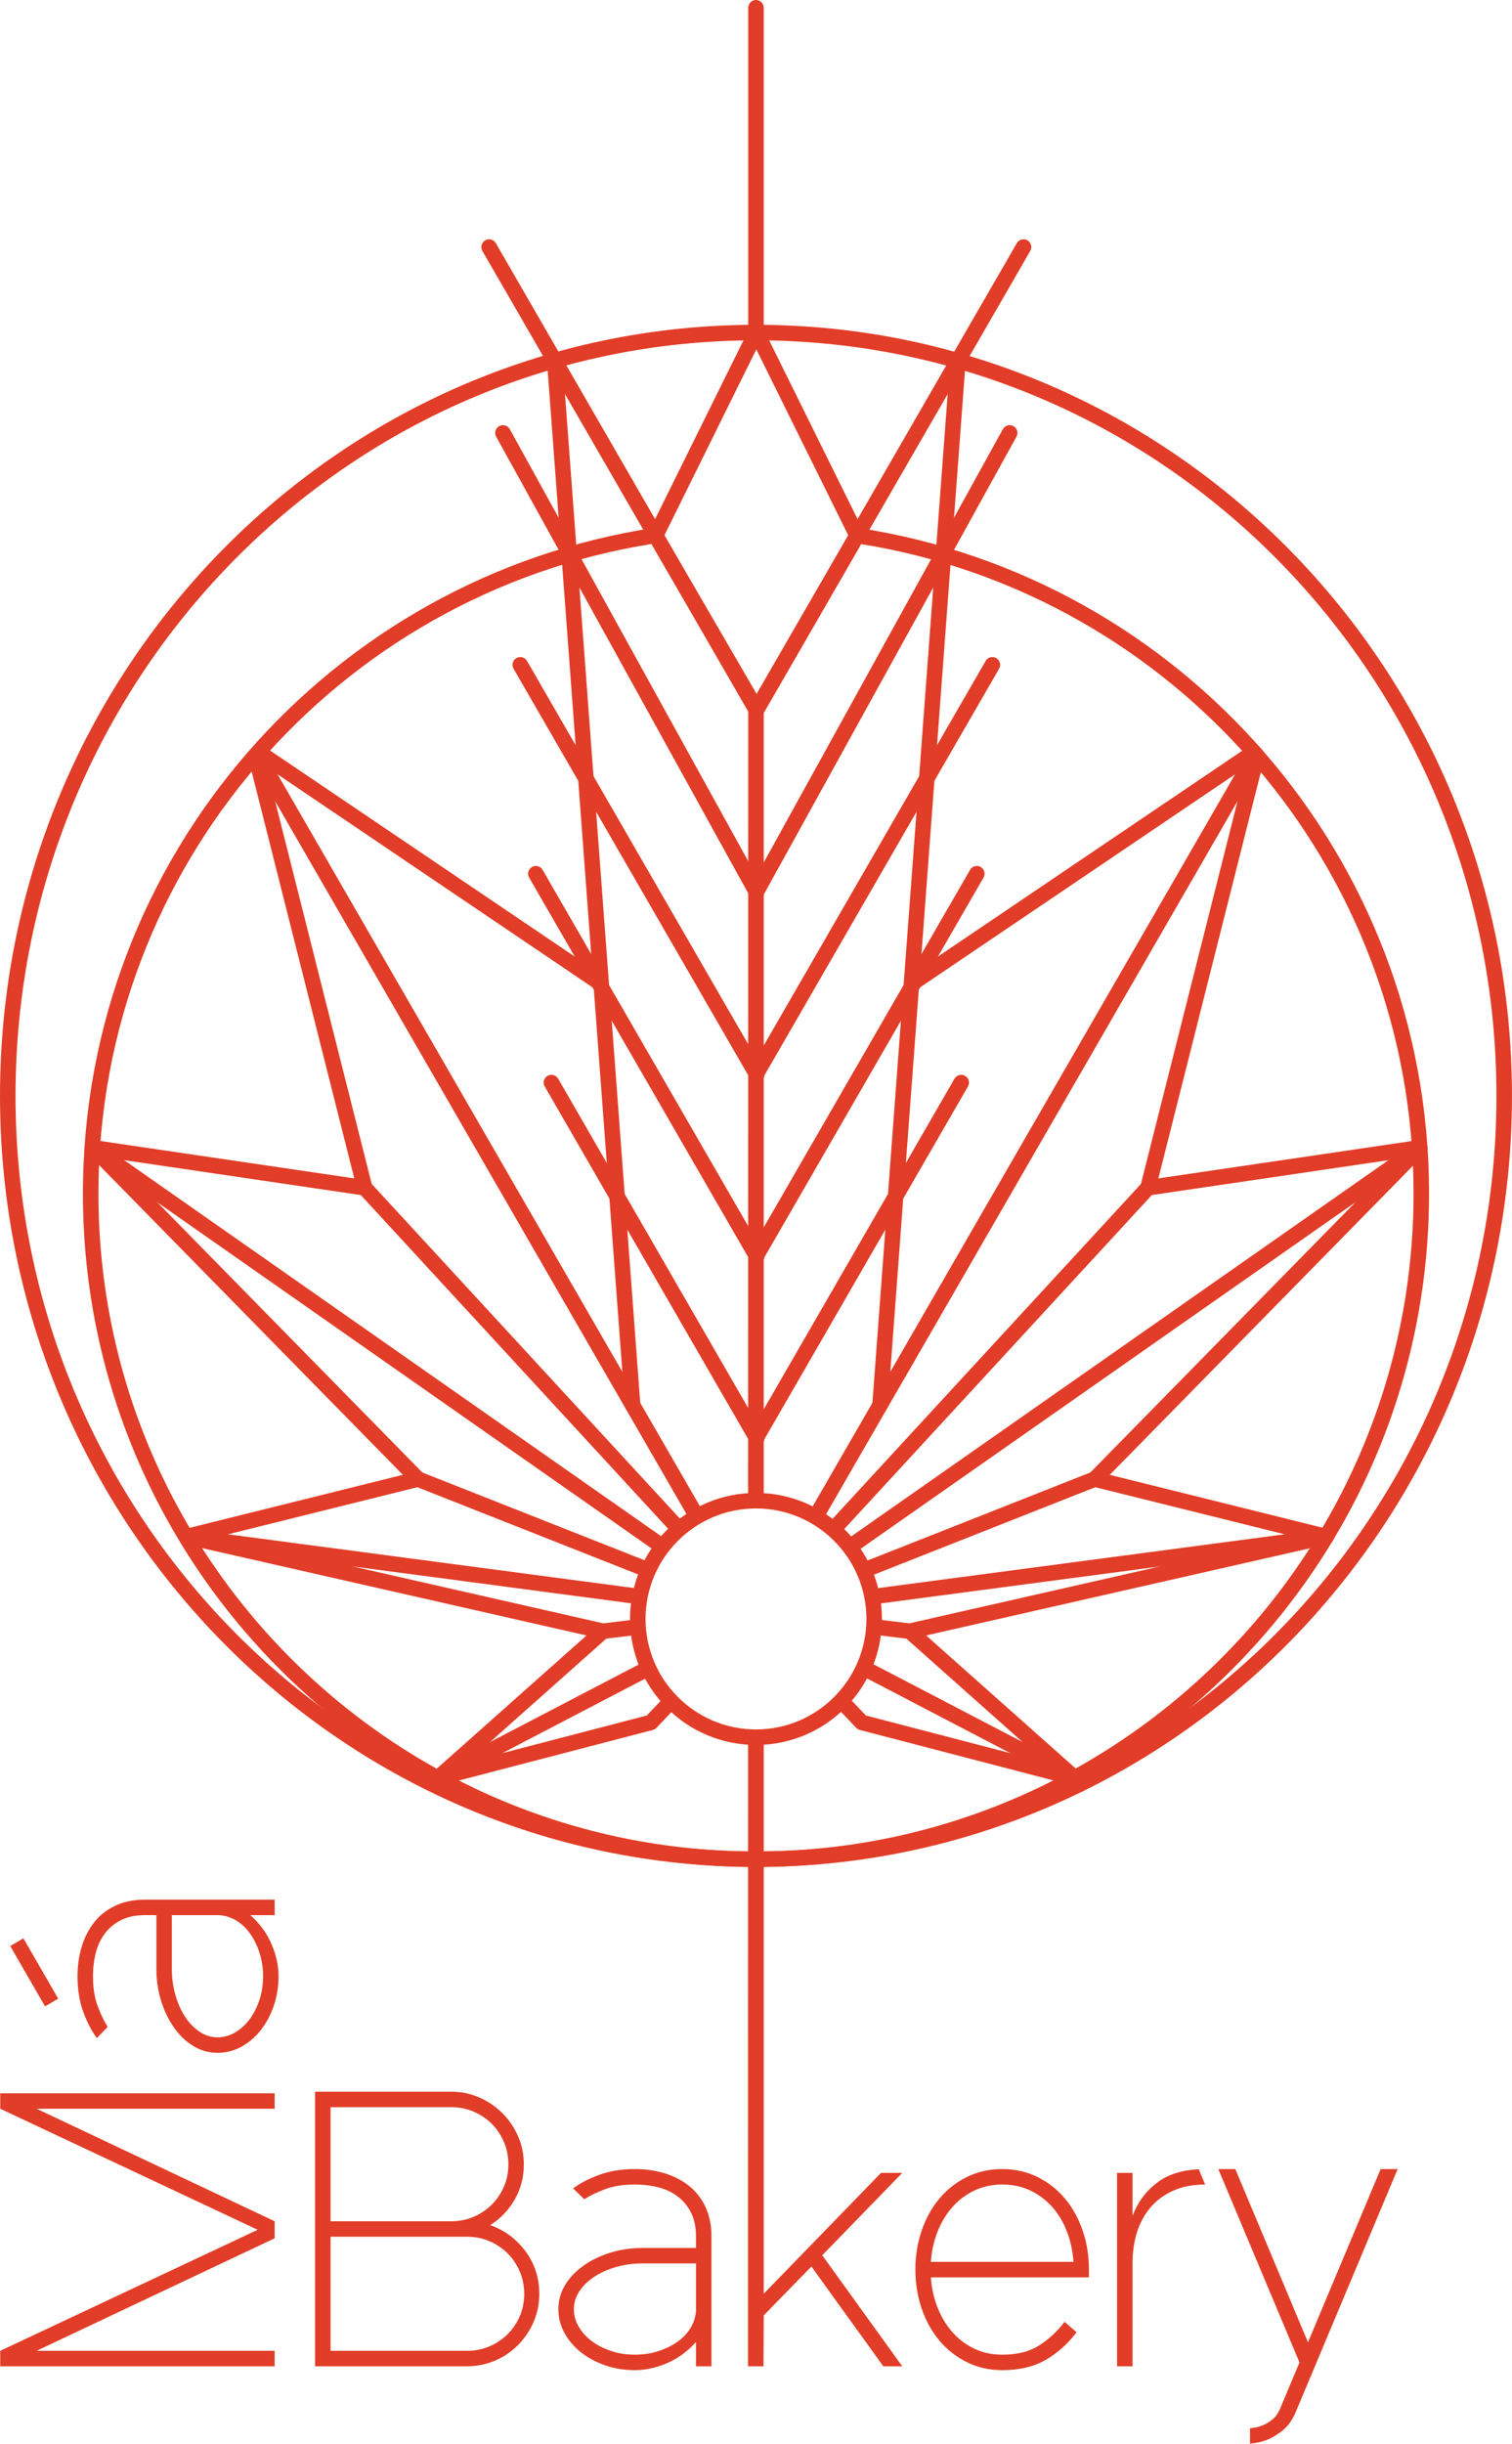 <?xml version="1.0" encoding="UTF-8" standalone="no"?><!DOCTYPE svg PUBLIC "-//W3C//DTD SVG 1.1//EN" "http://www.w3.org/Graphics/SVG/1.1/DTD/svg11.dtd"><svg width="100%" height="100%" viewBox="0 0 4881 7885" version="1.1" xmlns="http://www.w3.org/2000/svg" xmlns:xlink="http://www.w3.org/1999/xlink" xml:space="preserve" xmlns:serif="http://www.serif.com/" style="fill-rule:evenodd;clip-rule:evenodd;stroke-linejoin:round;stroke-miterlimit:2;"><g id="Full-Logo" serif:id="Full Logo"><path d="M2442.59,2239.34l302.392,-523.757l25.481,-12.24c1042.89,159.281 1842.78,1060.88 1842.78,2147.83c0,1199.19 -973.592,2172.79 -2172.78,2172.79c-1199.19,-0 -2172.78,-973.593 -2172.78,-2172.79c-0,-1087.79 801.118,-1989.94 1845.19,-2148.2c9.238,-1.4 18.488,2.457 23.995,10.006c1.331,1.824 2.39,3.791 3.166,5.846l302.566,520.511Zm-339.382,-484.137c-1011.56,161.798 -1785.43,1039.23 -1785.43,2095.97c-0,1171.54 951.139,2122.68 2122.68,2122.68c1171.54,-0 2122.68,-951.14 2122.68,-2122.68c0,-1056.03 -772.83,-1933 -1783.35,-2095.64l-315.415,546.315c-4.469,7.741 -12.723,12.514 -21.661,12.528c-8.938,0.013 -17.206,-4.737 -21.698,-12.464l-317.795,-546.71Z" style="fill:#e23d28;"/><path d="M2440.45,1048.01c-1346.79,0 -2440.45,1114.69 -2440.45,2487.97c0,1373.28 1093.66,2487.97 2440.45,2487.97c1346.79,-0 2440.45,-1114.69 2440.45,-2487.97c-0,-1373.28 -1093.67,-2487.97 -2440.45,-2487.97Zm-0,50.109c1319.4,0 2390.34,1092.5 2390.34,2437.86c-0,1345.36 -1070.94,2437.87 -2390.34,2437.87c-1319.4,-0 -2390.34,-1092.5 -2390.34,-2437.87c0,-1345.36 1070.94,-2437.86 2390.34,-2437.86Z" style="fill:#e23d28;"/><path d="M1017.19,7635.02l-0,-885.952l439.232,0c32.443,0 62.807,6.239 91.091,18.718c28.284,12.478 53.032,29.323 74.245,50.536c21.213,21.213 38.058,45.962 50.537,74.245c12.478,28.284 18.717,58.648 18.717,91.091c-0,41.594 -9.863,79.445 -29.587,113.552c-19.725,34.107 -45.958,61.559 -78.7,82.356c46.507,16.637 84.5,44.921 113.98,84.851c29.48,39.931 44.22,85.684 44.22,137.26c-0,32.444 -6.23,62.807 -18.688,91.091c-12.459,28.284 -29.275,53.033 -50.449,74.245c-21.174,21.213 -45.88,37.851 -74.119,49.913c-28.238,12.062 -58.547,18.094 -90.925,18.094l-489.554,-0Zm49.912,-418.02l0,368.107l440.48,-0c25.789,-0 49.913,-4.783 72.374,-14.35c22.461,-9.567 42.01,-22.669 58.647,-39.306c16.638,-16.638 29.74,-35.979 39.307,-58.024c9.566,-22.045 14.35,-45.961 14.35,-71.75c-0,-25.788 -4.784,-49.912 -14.35,-72.373c-9.567,-22.461 -22.669,-42.01 -39.307,-58.647c-16.637,-16.638 -36.186,-29.74 -58.647,-39.307c-22.461,-9.566 -46.585,-14.35 -72.374,-14.35l-440.48,0Zm389.32,-49.912c25.788,-0 49.913,-4.784 72.373,-14.35c22.461,-9.567 42.01,-22.669 58.648,-39.307c16.637,-16.637 29.74,-35.978 39.306,-58.023c9.567,-22.045 14.35,-45.962 14.35,-71.75c0,-25.788 -4.783,-49.913 -14.35,-72.373c-9.566,-22.461 -22.669,-42.01 -39.306,-58.648c-16.638,-16.637 -36.187,-29.739 -58.648,-39.306c-22.46,-9.567 -46.585,-14.35 -72.373,-14.35l-389.32,0l0,368.107l389.32,-0Z" style="fill:#e23d28;fill-rule:nonzero;"/><path d="M1849.99,7061.03c22.46,-16.638 50.536,-31.196 84.227,-43.674c33.691,-12.478 72.166,-18.717 115.424,-18.717c34.107,0 66.134,4.575 96.082,13.726c29.947,9.151 56.151,22.669 78.612,40.554c22.461,17.886 40.138,40.554 53.032,68.006c12.895,27.452 19.342,59.064 19.342,94.834l-0,419.268l-49.913,-0l-0,-78.613c-9.983,11.646 -22.045,23.085 -36.187,34.315c-14.142,11.23 -29.74,21.005 -46.793,29.324c-17.054,8.319 -35.355,14.974 -54.904,19.965c-19.549,4.991 -39.306,7.487 -59.271,7.487c-34.107,-0 -66.135,-5.199 -96.082,-15.598c-29.948,-10.398 -56.152,-24.54 -78.613,-42.426c-22.461,-17.885 -40.138,-38.682 -53.032,-62.391c-12.894,-23.708 -19.342,-49.289 -19.342,-76.741c0,-27.452 7.071,-53.032 21.213,-76.74c14.142,-23.709 33.691,-44.506 58.648,-62.391c24.956,-17.886 53.864,-32.028 86.723,-42.426c32.859,-10.399 68.006,-15.598 105.441,-15.598l172.199,0l-0,-37.435c-0,-29.115 -5.199,-54.28 -15.598,-75.493c-10.398,-21.212 -24.54,-38.682 -42.426,-52.408c-17.885,-13.726 -38.682,-23.708 -62.391,-29.948c-23.708,-6.239 -49.288,-9.358 -76.74,-9.358c-37.435,-0 -69.462,4.991 -96.082,14.974c-26.621,9.982 -49.081,20.797 -67.383,32.443l-36.186,-34.939Zm224.607,242.077c-30.78,-0 -59.687,3.951 -86.723,11.854c-27.037,7.903 -50.537,18.509 -70.502,31.819c-19.965,13.311 -35.771,28.908 -47.417,46.794c-11.647,17.885 -17.47,36.81 -17.47,56.775c0,19.966 5.199,38.891 15.598,56.776c10.398,17.886 24.54,33.483 42.426,46.793c17.885,13.31 38.682,23.917 62.391,31.82c23.708,7.903 49.289,11.854 76.741,11.854c26.62,0 51.576,-3.743 74.869,-11.23c23.292,-7.487 43.881,-17.47 61.767,-29.948c17.885,-12.478 32.027,-27.244 42.426,-44.298c10.398,-17.053 16.429,-35.562 18.093,-55.527l-0,-153.482l-172.199,-0Z" style="fill:#e23d28;fill-rule:nonzero;"/><path d="M3235.81,7597.59c47.417,0 86.723,-9.775 117.918,-29.324c31.196,-19.549 58.856,-45.129 82.98,-76.741l38.683,33.692c-28.284,37.434 -61.559,67.174 -99.826,89.219c-38.266,22.044 -84.851,33.067 -139.755,33.067c-41.594,-0 -79.653,-8.527 -114.176,-25.581c-34.523,-17.053 -64.055,-40.138 -88.595,-69.253c-24.54,-29.116 -43.674,-63.431 -57.4,-102.946c-13.726,-39.514 -20.589,-81.732 -20.589,-126.653c0,-44.922 6.847,-87.139 20.541,-126.654c13.693,-39.514 32.784,-73.829 57.273,-102.945c24.488,-29.116 53.955,-52.2 88.4,-69.254c34.445,-17.053 72.419,-25.58 113.922,-25.58c41.503,0 79.477,8.527 113.922,25.58c34.445,17.054 63.911,40.138 88.4,69.254c24.488,29.116 43.579,63.431 57.273,102.945c13.693,39.515 20.54,81.732 20.54,126.654l-0,24.956l-510.358,0c2.496,34.939 9.775,67.59 21.837,97.954c12.062,30.364 28.076,56.776 48.041,79.237c19.965,22.46 43.466,40.138 70.502,53.032c27.036,12.894 57.191,19.341 90.467,19.341Zm-0,-549.04c-33.276,-0 -63.431,6.447 -90.467,19.341c-27.036,12.894 -50.537,30.572 -70.502,53.032c-19.965,22.461 -35.979,48.873 -48.041,79.237c-12.062,30.363 -19.341,63.015 -21.837,97.954l460.445,-0c-2.495,-34.939 -9.566,-67.591 -21.213,-97.954c-11.646,-30.364 -27.452,-56.776 -47.417,-79.237c-19.965,-22.46 -43.465,-40.138 -70.502,-53.032c-27.036,-12.894 -57.191,-19.341 -90.466,-19.341Z" style="fill:#e23d28;fill-rule:nonzero;"/><path d="M3869.72,6999.16l20.743,49.388c-39.025,0.019 -73.074,6.466 -102.146,19.341c-29.115,12.894 -53.448,30.572 -72.997,53.032c-19.549,22.461 -34.315,49.081 -44.298,79.861c-9.982,30.779 -14.974,64.47 -14.974,101.073l0,333.168l-49.912,-0l-0,-623.91l49.912,0l0,138.508c17.47,-45.753 45.13,-82.356 82.98,-109.808c33.581,-24.355 77.148,-37.907 130.692,-40.653Z" style="fill:#e23d28;fill-rule:nonzero;"/><path d="M118.006,7585.12l768.656,-0l0,49.912l-885.951,0l-0,-49.912l831.047,-390.568l-831.047,-390.567l-0,-49.913l885.951,0l0,49.913l-768.656,0l768.656,363.115l0,54.904l-768.656,363.116Z" style="fill:#e23d28;fill-rule:nonzero;"/><path d="M312.666,6576.14c-16.638,-22.461 -31.196,-50.537 -43.674,-84.228c-12.478,-33.691 -18.717,-72.166 -18.717,-115.423c-0,-34.107 4.575,-66.135 13.726,-96.082c9.15,-29.948 22.668,-56.152 40.554,-78.613c17.885,-22.461 40.554,-40.138 68.006,-53.032c27.452,-12.894 59.063,-19.341 94.834,-19.341l419.267,-0l0,49.912l-78.612,0c11.646,9.983 23.084,22.045 34.315,36.187c11.23,14.142 21.005,29.74 29.323,46.793c8.319,17.054 14.974,35.355 19.966,54.904c4.991,19.549 7.486,39.307 7.486,59.272c0,34.107 -5.199,66.134 -15.597,96.082c-10.399,29.947 -24.541,56.152 -42.426,78.612c-17.886,22.461 -38.682,40.138 -62.391,53.033c-23.709,12.894 -49.289,19.341 -76.741,19.341c-27.452,-0 -53.032,-7.071 -76.741,-21.213c-23.708,-14.142 -44.505,-33.691 -62.391,-58.648c-17.885,-24.956 -32.027,-53.864 -42.426,-86.723c-10.398,-32.859 -15.597,-68.006 -15.597,-105.441l-0,-172.199l-37.435,0c-29.116,0 -54.28,5.2 -75.493,15.598c-21.213,10.399 -38.682,24.54 -52.408,42.426c-13.726,17.885 -23.709,38.682 -29.948,62.391c-6.239,23.708 -9.359,49.289 -9.359,76.741c0,37.434 4.992,69.462 14.974,96.082c9.983,26.62 20.797,49.081 32.444,67.382l-34.939,36.187Zm242.077,-224.608c-0,30.78 3.951,59.688 11.854,86.724c7.903,27.036 18.509,50.536 31.819,70.501c13.31,19.966 28.908,35.771 46.793,47.418c17.886,11.646 36.811,17.469 56.776,17.469c19.965,0 38.89,-5.199 56.776,-15.598c17.885,-10.398 33.483,-24.54 46.793,-42.426c13.31,-17.885 23.917,-38.682 31.819,-62.39c7.903,-23.709 11.855,-49.289 11.855,-76.741c-0,-26.62 -3.744,-51.577 -11.231,-74.869c-7.487,-23.293 -17.469,-43.882 -29.947,-61.767c-12.478,-17.886 -27.244,-32.028 -44.298,-42.426c-17.053,-10.399 -35.563,-16.43 -55.528,-18.094l-153.481,0l-0,172.199Zm-409.285,122.287l-112.304,-194.66l42.426,-24.957l112.304,194.66l-42.426,24.957Z" style="fill:#e23d28;fill-rule:nonzero;"/><path d="M4182.45,7783.51c-10.814,24.956 -24.332,44.09 -40.554,57.4c-16.222,13.31 -32.235,23.292 -48.041,29.947c-18.301,7.487 -37.851,12.063 -58.648,13.726l0,-49.912c14.142,-0.832 27.452,-3.744 39.931,-8.735c10.814,-4.16 21.629,-10.607 32.443,-19.341c10.814,-8.735 19.549,-21.421 26.204,-38.059l61.143,-145.995l-262.042,-623.909l54.904,0l234.59,559.023l234.59,-559.023l54.904,0l-329.424,784.878Z" style="fill:#e23d28;fill-rule:nonzero;"/><path d="M2415.4,25.055l0,1048.01c0,13.828 11.227,25.054 25.055,25.054c13.828,0 25.054,-11.226 25.054,-25.054l0,-1048.01c0,-13.828 -11.226,-25.055 -25.054,-25.055c-13.828,0 -25.055,11.227 -25.055,25.055Z" style="fill:#e23d28;"/><path d="M2965.81,3188.84l1095.93,-740.909c11.455,-7.745 14.468,-23.333 6.724,-34.789c-7.745,-11.455 -23.333,-14.468 -34.789,-6.724l-1095.93,740.909c-11.456,7.745 -14.469,23.333 -6.724,34.789c7.745,11.456 23.333,14.469 34.789,6.724Z" style="fill:#e23d28;"/><path d="M3730.21,3838.57l351.819,-1393.88c3.384,-13.407 -4.754,-27.04 -18.161,-30.424c-13.408,-3.384 -27.041,4.754 -30.425,18.161l-351.818,1393.88c-3.384,13.407 4.753,27.04 18.161,30.424c13.407,3.384 27.04,-4.754 30.424,-18.161Z" style="fill:#e23d28;"/><path d="M3709.57,3857.23l877.233,-129.241c13.68,-2.015 23.15,-14.758 21.135,-28.438c-2.016,-13.681 -14.759,-23.151 -28.439,-21.136l-877.232,129.241c-13.681,2.016 -23.151,14.759 -21.136,28.439c2.016,13.68 14.759,23.151 28.439,21.135Z" style="fill:#e23d28;"/><path d="M3551.9,4789.92l1049.14,-1069.17c9.685,-9.87 9.535,-25.746 -0.335,-35.431c-9.87,-9.685 -25.746,-9.534 -35.431,0.335l-1049.14,1069.17c-9.685,9.87 -9.535,25.746 0.335,35.431c9.87,9.685 25.746,9.534 35.431,-0.335Z" style="fill:#e23d28;"/><path d="M3527.97,4796.68l746.982,185.626c13.42,3.335 27.023,-4.853 30.357,-18.273c3.335,-13.42 -4.852,-27.022 -18.272,-30.357l-746.982,-185.626c-13.42,-3.335 -27.022,4.852 -30.357,18.272c-3.335,13.42 4.853,27.023 18.272,30.358Z" style="fill:#e23d28;"/><path d="M2920.03,5282l532.412,473.374c10.334,9.188 26.184,8.258 35.372,-2.076c9.188,-10.334 8.258,-26.184 -2.076,-35.372l-532.413,-473.374c-10.334,-9.188 -26.183,-8.258 -35.371,2.076c-9.188,10.334 -8.258,26.184 2.076,35.372Z" style="fill:#e23d28;"/><path d="M2942.23,5287.71l1344.32,-305.285c13.485,-3.062 21.946,-16.496 18.884,-29.981c-3.062,-13.484 -16.496,-21.946 -29.981,-18.884l-1344.32,305.285c-13.485,3.063 -21.946,16.497 -18.884,29.981c3.062,13.485 16.496,21.947 29.981,18.884Z" style="fill:#e23d28;"/><path d="M2420.2,1084.17l324.016,655.04c6.131,12.394 21.172,17.479 33.566,11.348c12.395,-6.131 17.48,-21.171 11.349,-33.566l-324.017,-655.039c-6.131,-12.394 -21.171,-17.479 -33.566,-11.349c-12.394,6.131 -17.479,21.172 -11.348,33.566Z" style="fill:#e23d28;"/><path d="M3067.39,1162.11l-251.477,3369.89c-1.029,13.789 9.331,25.82 23.121,26.849c13.79,1.029 25.821,-9.331 26.85,-23.12l251.476,-3369.89c1.029,-13.789 -9.331,-25.82 -23.12,-26.849c-13.79,-1.029 -25.821,9.331 -26.85,23.12Z" style="fill:#e23d28;"/><path d="M3282.46,784.624l-861.502,1492.17c-6.914,11.975 -2.805,27.311 9.171,34.225c11.975,6.914 27.311,2.805 34.225,-9.171l861.502,-1492.16c6.914,-11.976 2.805,-27.311 -9.17,-34.225c-11.976,-6.914 -27.312,-2.805 -34.226,9.17Z" style="fill:#e23d28;"/><path d="M3237.47,1384.76l-816.748,1479.14c-6.684,12.105 -2.283,27.36 9.822,34.044c12.105,6.684 27.36,2.283 34.044,-9.822l816.748,-1479.14c6.685,-12.105 2.284,-27.359 -9.822,-34.044c-12.105,-6.684 -27.359,-2.283 -34.044,9.822Z" style="fill:#e23d28;"/><path d="M3181.87,2132.58l-763.121,1321.76c-6.914,11.976 -2.805,27.311 9.171,34.225c11.975,6.914 27.311,2.805 34.225,-9.17l763.12,-1321.76c6.914,-11.975 2.805,-27.311 -9.17,-34.225c-11.976,-6.914 -27.311,-2.805 -34.225,9.17Z" style="fill:#e23d28;"/><path d="M3131.58,2806.56l-712.825,1234.65c-6.914,11.975 -2.805,27.311 9.171,34.225c11.975,6.914 27.311,2.805 34.225,-9.171l712.825,-1234.65c6.914,-11.976 2.805,-27.312 -9.17,-34.226c-11.976,-6.914 -27.312,-2.804 -34.226,9.171Z" style="fill:#e23d28;"/><path d="M3081.28,3480.53l-662.53,1147.54c-6.914,11.976 -2.805,27.312 9.171,34.226c11.975,6.914 27.311,2.804 34.225,-9.171l662.53,-1147.54c6.914,-11.975 2.805,-27.311 -9.171,-34.225c-11.975,-6.914 -27.311,-2.805 -34.225,9.171Z" style="fill:#e23d28;"/><path d="M1945.36,3147.33l-1095.93,-740.909c-11.456,-7.744 -27.044,-4.731 -34.789,6.724c-7.744,11.456 -4.731,27.044 6.724,34.789l1095.93,740.909c11.456,7.745 27.044,4.732 34.789,-6.724c7.745,-11.456 4.732,-27.044 -6.724,-34.789Z" style="fill:#e23d28;"/><path d="M1201.48,3826.31l-351.818,-1393.88c-3.384,-13.407 -17.017,-21.545 -30.425,-18.161c-13.407,3.384 -21.545,17.017 -18.161,30.424l351.819,1393.88c3.384,13.407 17.017,21.545 30.424,18.161c13.408,-3.384 21.545,-17.017 18.161,-30.424Z" style="fill:#e23d28;"/><path d="M1180.84,3807.65l-877.232,-129.241c-13.68,-2.015 -26.423,7.455 -28.439,21.136c-2.015,13.68 7.455,26.423 21.135,28.438l877.233,129.241c13.68,2.016 26.423,-7.455 28.439,-21.135c2.015,-13.68 -7.455,-26.423 -21.136,-28.439Z" style="fill:#e23d28;"/><path d="M1366.98,4754.82l-1049.14,-1069.17c-9.685,-9.869 -25.561,-10.02 -35.431,-0.335c-9.87,9.685 -10.02,25.561 -0.335,35.431l1049.14,1069.17c9.685,9.869 25.561,10.02 35.431,0.335c9.87,-9.685 10.02,-25.561 0.335,-35.431Z" style="fill:#e23d28;"/><path d="M1343.05,4748.05l-746.982,185.626c-13.42,3.335 -21.607,16.937 -18.273,30.357c3.335,13.42 16.938,21.608 30.358,18.273l746.981,-185.626c13.42,-3.335 21.608,-16.938 18.273,-30.358c-3.335,-13.42 -16.937,-21.607 -30.357,-18.272Z" style="fill:#e23d28;"/><path d="M1929.78,5244.56l-532.413,473.374c-10.334,9.188 -11.264,25.038 -2.076,35.372c9.188,10.334 25.038,11.264 35.372,2.076l532.412,-473.374c10.334,-9.188 11.264,-25.038 2.076,-35.372c-9.188,-10.334 -25.037,-11.264 -35.371,-2.076Z" style="fill:#e23d28;"/><path d="M1951.98,5238.85l-1344.32,-305.285c-13.485,-3.062 -26.919,5.4 -29.981,18.884c-3.062,13.485 5.399,26.919 18.884,29.981l1344.32,305.285c13.485,3.063 26.919,-5.399 29.981,-18.884c3.062,-13.484 -5.4,-26.918 -18.884,-29.981Z" style="fill:#e23d28;"/><path d="M2417.99,1061.96l-324.017,655.039c-6.131,12.395 -1.046,27.435 11.349,33.566c12.394,6.131 27.435,1.046 33.566,-11.348l324.016,-655.04c6.131,-12.394 1.046,-27.435 -11.349,-33.566c-12.394,-6.13 -27.434,-1.045 -33.565,11.349Z" style="fill:#e23d28;"/><path d="M1765.75,1165.84l251.476,3369.89c1.029,13.789 13.06,24.149 26.85,23.12c13.789,-1.029 24.149,-13.06 23.12,-26.849l-251.476,-3369.89c-1.029,-13.789 -13.06,-24.149 -26.85,-23.12c-13.789,1.029 -24.149,13.06 -23.12,26.849Z" style="fill:#e23d28;"/><path d="M1557.25,809.679l861.502,1492.16c6.914,11.976 22.25,16.085 34.225,9.171c11.976,-6.914 16.085,-22.25 9.171,-34.225l-861.502,-1492.17c-6.914,-11.975 -22.25,-16.084 -34.226,-9.17c-11.975,6.914 -16.084,22.249 -9.17,34.225Z" style="fill:#e23d28;"/><path d="M1601.77,1408.98l816.749,1479.14c6.684,12.105 21.939,16.506 34.044,9.822c12.105,-6.684 16.506,-21.939 9.822,-34.044l-816.749,-1479.14c-6.684,-12.105 -21.938,-16.506 -34.043,-9.822c-12.106,6.685 -16.507,21.939 -9.823,34.044Z" style="fill:#e23d28;"/><path d="M1657.84,2157.63l763.121,1321.76c6.914,11.975 22.25,16.084 34.225,9.17c11.976,-6.914 16.085,-22.249 9.171,-34.225l-763.121,-1321.76c-6.914,-11.975 -22.25,-16.084 -34.225,-9.17c-11.975,6.914 -16.085,22.25 -9.171,34.225Z" style="fill:#e23d28;"/><path d="M1708.14,2831.61l712.825,1234.65c6.914,11.976 22.25,16.085 34.225,9.171c11.976,-6.914 16.085,-22.25 9.171,-34.225l-712.825,-1234.65c-6.914,-11.975 -22.25,-16.085 -34.226,-9.171c-11.975,6.914 -16.084,22.25 -9.17,34.226Z" style="fill:#e23d28;"/><path d="M1758.43,3505.59l662.53,1147.54c6.914,11.975 22.25,16.085 34.225,9.171c11.976,-6.914 16.085,-22.25 9.171,-34.226l-662.53,-1147.54c-6.914,-11.976 -22.25,-16.085 -34.225,-9.171c-11.976,6.914 -16.085,22.25 -9.171,34.225Z" style="fill:#e23d28;"/><path d="M2732.45,5469.14c0.49,0.44 0.967,0.904 1.428,1.391l61.298,64.634l680.236,177.24c13.381,3.487 21.415,17.181 17.928,30.562c-3.487,13.382 -17.181,21.415 -30.562,17.928l-687.169,-179.046c-4.531,-1.18 -8.64,-3.607 -11.862,-7.004l-65.982,-69.573c12.335,-11.276 23.928,-23.35 34.685,-36.132Z" style="fill:#e23d28;"/><path d="M2797.46,5358.47c0.837,0.326 1.663,0.701 2.476,1.124l680.736,354.844c12.262,6.392 17.028,21.536 10.636,33.798c-6.392,12.262 -21.536,17.028 -33.798,10.637l-680.736,-354.844l-0.064,-0.034c7.869,-14.628 14.812,-29.827 20.75,-45.525Z" style="fill:#e23d28;"/><path d="M2822.01,5224.32c0.997,0.001 2.003,0.061 3.016,0.184l114.671,13.905c13.728,1.664 23.521,14.16 21.857,27.888c-1.665,13.727 -14.161,23.521 -27.888,21.856l-114.672,-13.904c-0.104,-0.013 -0.208,-0.026 -0.313,-0.04c2.167,-16.332 3.299,-32.982 3.329,-49.889Z" style="fill:#e23d28;"/><path d="M2809.79,5127.56c0.722,-0.162 1.459,-0.293 2.207,-0.392l1465.71,-194.008c13.708,-1.815 26.311,7.842 28.125,21.55c1.815,13.709 -7.842,26.311 -21.55,28.126l-1465.13,193.931c-2.055,-16.758 -5.199,-33.181 -9.364,-49.207Z" style="fill:#e23d28;"/><path d="M2777.29,5044.36c0.605,-0.298 1.225,-0.573 1.862,-0.824l745.658,-294.468c12.862,-5.079 27.427,1.24 32.506,14.101c5.079,12.861 -1.239,27.427 -14.101,32.506l-745.303,294.327c-5.892,-15.735 -12.793,-30.979 -20.622,-45.642Z" style="fill:#e23d28;"/><path d="M2727.15,4971.97c0.497,-0.409 1.013,-0.8 1.548,-1.174l1840.09,-1288.12c11.329,-7.93 26.964,-5.171 34.894,6.157c7.93,11.328 5.171,26.964 -6.157,34.894l-1839.84,1287.94c-9.312,-13.903 -19.514,-27.161 -30.533,-39.702Z" style="fill:#e23d28;"/><path d="M2670.52,4919.3c0.331,-0.41 0.678,-0.813 1.041,-1.206l1015.94,-1102.63c9.37,-10.169 25.233,-10.819 35.402,-1.449c10.17,9.37 10.819,25.234 1.449,35.403l-1015.94,1102.63l-0.028,0.03c-11.883,-11.724 -24.53,-22.676 -37.864,-32.778Z" style="fill:#e23d28;"/><path d="M2610.86,4882.2l1420.9,-2461.07c6.914,-11.975 22.25,-16.084 34.225,-9.17c11.976,6.914 16.085,22.25 9.171,34.225l-1421.05,2461.34c-13.795,-9.348 -28.235,-17.817 -43.239,-25.325Z" style="fill:#e23d28;"/><path d="M2414.99,5604.36c8.421,0.557 16.906,0.839 25.456,0.839c8.423,0 16.784,-0.273 25.054,-0.812l0,1796.43l378.494,-389.699l68.63,0l-258.299,265.786l258.299,358.124l-61.144,-0l-232.094,-321.938l-153.886,157.609l-0.843,164.329l-49.913,-0l0.246,-2030.67Zm0.092,-761.448l0.309,-2549.76c0,-13.828 11.227,-25.054 25.055,-25.054c13.828,-0 25.054,11.226 25.054,25.054l0,2549.74c-8.27,-0.539 -16.631,-0.812 -25.054,-0.812c-8.529,-0 -16.993,0.28 -25.364,0.833Z" style="fill:#e23d28;fill-rule:nonzero;"/><path d="M2228.4,4906.46l-1420.43,-2460.26c-6.914,-11.975 -2.805,-27.311 9.171,-34.225c11.975,-6.914 27.311,-2.805 34.225,9.17l1420.4,2460.21c-4.69,2.317 -9.325,4.729 -13.901,7.229l-0.079,0.044c-2.713,1.484 -5.406,3 -8.089,4.552l-0.13,0.075c-2.666,1.545 -5.312,3.121 -7.938,4.73l-0.12,0.073c-2.639,1.617 -5.257,3.264 -7.862,4.949l-0.042,0.028c-1.513,0.979 -3.019,1.968 -4.516,2.965l-0.688,0.462Z" style="fill:#e23d28;"/><path d="M2173.68,4950.94l-1014.92,-1101.52c-9.37,-10.169 -8.721,-26.033 1.448,-35.403c10.17,-9.37 26.033,-8.72 35.403,1.449l1015.94,1102.63l0.175,0.195c-13.387,10.048 -26.094,20.955 -38.048,32.65Z" style="fill:#e23d28;"/><path d="M2123.92,5010.61l-1838.33,-1286.89c-11.328,-7.93 -14.087,-23.566 -6.157,-34.894c7.93,-11.328 23.565,-14.087 34.893,-6.157l1840.09,1288.12l0.23,0.165c-11.075,12.514 -21.341,25.761 -30.718,39.659Z" style="fill:#e23d28;"/><path d="M2083.27,5089.24l-743.381,-293.568c-12.861,-5.079 -19.179,-19.645 -14.1,-32.506c5.079,-12.861 19.644,-19.18 32.506,-14.101l745.658,294.468l0.077,0.031c-7.879,14.673 -14.825,29.923 -20.76,45.676Z" style="fill:#e23d28;"/><path d="M2061.78,5176.48l-1462.96,-193.643c-13.709,-1.815 -23.365,-14.417 -21.55,-28.126c1.814,-13.708 14.417,-23.365 28.125,-21.55l1465.71,194.008l0.096,0.013c-4.187,16.05 -7.354,32.509 -9.427,49.298Z" style="fill:#e23d28;"/><path d="M2058.89,5224.42c0.033,16.965 1.176,33.671 3.364,50.056l-112.811,13.678c-13.727,1.665 -26.224,-8.129 -27.888,-21.856c-1.665,-13.728 8.129,-26.224 21.856,-27.888l114.672,-13.905c0.269,-0.032 0.537,-0.061 0.807,-0.085Z" style="fill:#e23d28;"/><path d="M2083.75,5359.3c5.987,15.719 12.985,30.941 20.921,45.594l-679.076,353.978c-12.262,6.391 -27.407,1.625 -33.798,-10.637c-6.392,-12.262 -1.626,-27.406 10.636,-33.798l680.736,-354.844c0.193,-0.1 0.386,-0.197 0.581,-0.293Z" style="fill:#e23d28;"/><path d="M2149.44,5470.32c10.832,12.762 22.488,24.804 34.878,36.037l-64.958,68.494c-3.222,3.397 -7.331,5.824 -11.862,7.004l-687.169,179.046c-13.381,3.487 -27.076,-4.546 -30.562,-17.928c-3.487,-13.381 4.547,-27.075 17.928,-30.562l680.236,-177.24l61.298,-64.634l0.211,-0.217Z" style="fill:#e23d28;"/><path d="M2440.45,4817.02c-224.417,0 -406.615,182.198 -406.615,406.615c0,224.417 182.198,406.615 406.615,406.615c224.417,-0 406.615,-182.198 406.615,-406.615c-0,-224.417 -182.198,-406.615 -406.615,-406.615Zm-0,50.109c196.761,0 356.506,159.745 356.506,356.506c-0,196.761 -159.745,356.506 -356.506,356.506c-196.761,-0 -356.506,-159.745 -356.506,-356.506c0,-196.761 159.745,-356.506 356.506,-356.506Z" style="fill:#e23d28;"/></g></svg>